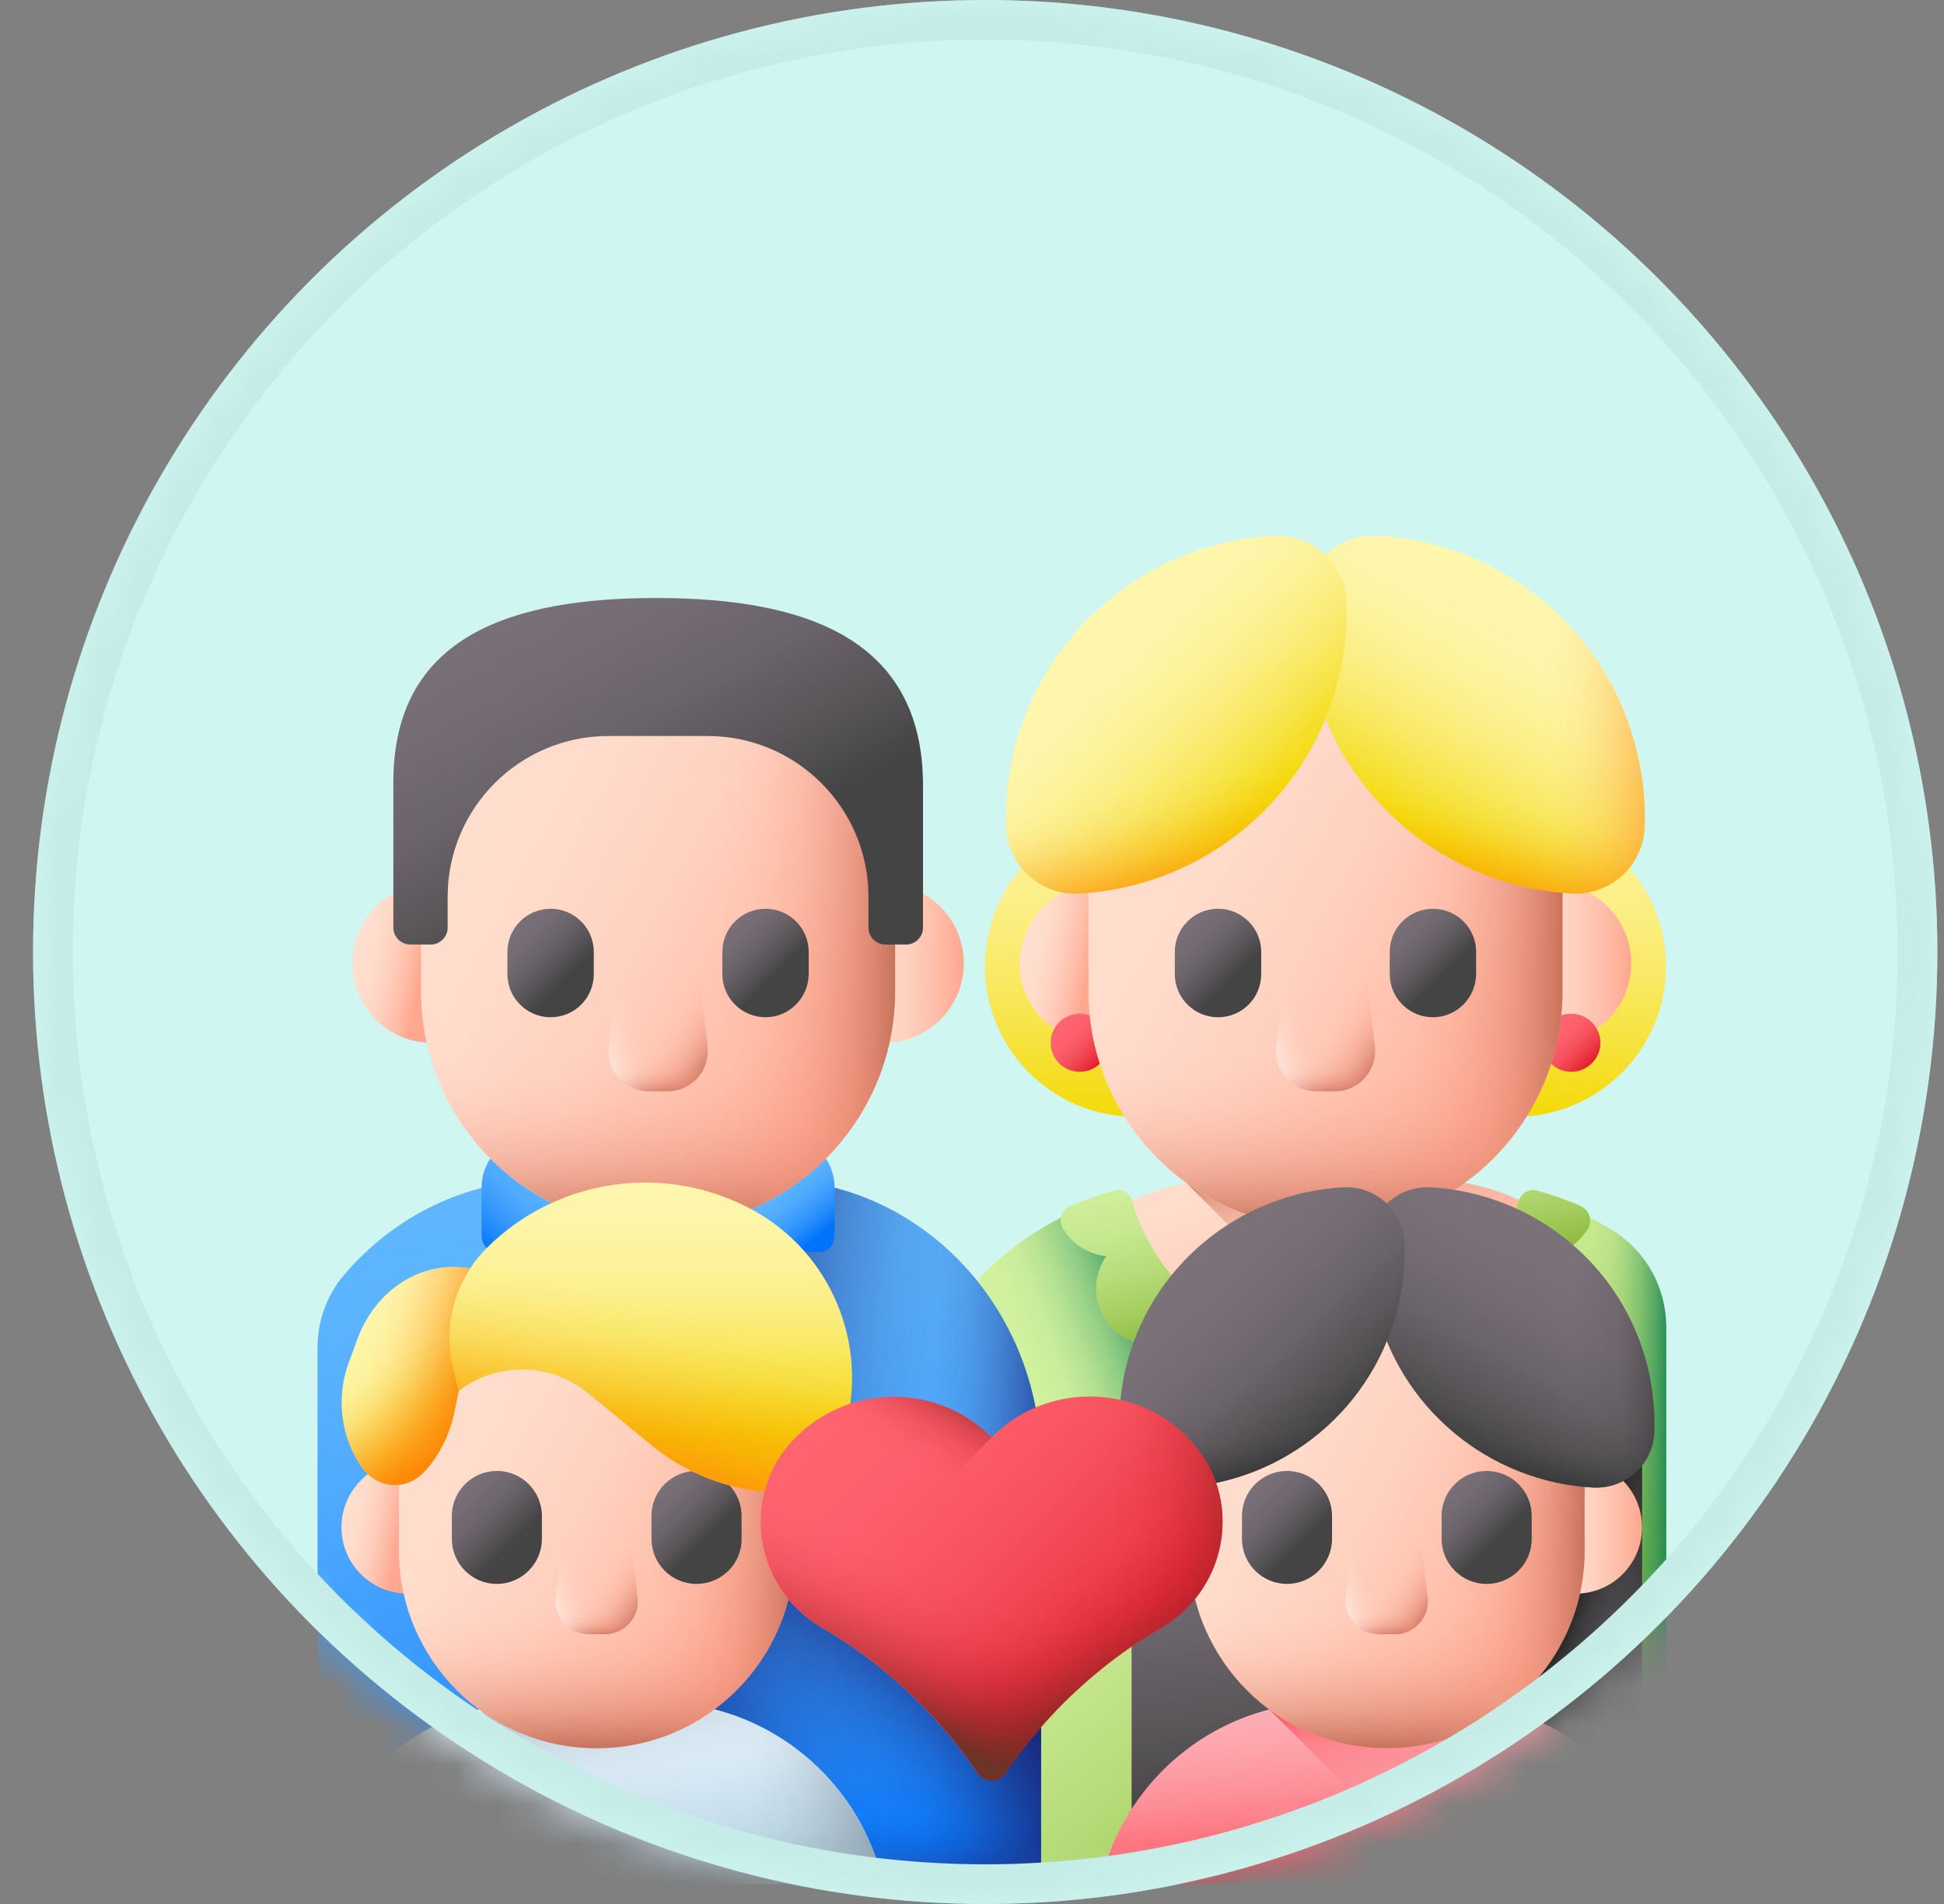 <svg width="49" height="48" viewBox="0 0 49 48" fill="none" xmlns="http://www.w3.org/2000/svg">
<rect x="0" y="0" width="49" height="48" fill="#808080" stroke="none"/>
<circle cx="24.833" cy="24" r="24" fill="#CFF6F1"/>
<mask id="mask0_138_1854" style="mask-type:alpha" maskUnits="userSpaceOnUse" x="0" y="0" width="49" height="48">
<circle cx="24.833" cy="24" r="24" fill="#CFF6F1"/>
</mask>
<g mask="url(#mask0_138_1854)">
<path d="M28.623 28.154C30.72 28.154 32.42 26.454 32.42 24.357C32.42 22.26 30.72 20.56 28.623 20.56C26.526 20.56 24.826 22.26 24.826 24.357C24.826 26.454 26.526 28.154 28.623 28.154Z" fill="url(#paint0_linear_138_1854)"/>
<path d="M38.196 28.154C40.293 28.154 41.993 26.454 41.993 24.357C41.993 22.26 40.293 20.56 38.196 20.56C36.099 20.56 34.399 22.26 34.399 24.357C34.399 26.454 36.099 28.154 38.196 28.154Z" fill="url(#paint1_linear_138_1854)"/>
<path d="M41.124 32.901V37.482H24.925C24.759 37.482 24.627 37.329 24.627 37.136V36.931C24.627 32.961 27.415 29.747 30.854 29.747H35.972C38.116 29.734 40.008 30.989 41.124 32.901Z" fill="url(#paint2_linear_138_1854)"/>
<path d="M41.124 32.901V37.482H37.559L29.904 29.821C30.216 29.767 30.528 29.741 30.854 29.741H35.972C38.116 29.734 40.008 30.989 41.124 32.901Z" fill="url(#paint3_linear_138_1854)"/>
<path d="M41.117 24.284C41.117 25.392 40.221 26.289 39.112 26.289C38.004 26.289 38.004 22.272 39.112 22.272C40.214 22.272 41.117 23.175 41.117 24.284Z" fill="url(#paint4_linear_138_1854)"/>
<path d="M25.702 24.284C25.702 25.392 26.598 26.289 27.707 26.289C28.816 26.289 28.816 22.272 27.707 22.272C26.605 22.272 25.702 23.175 25.702 24.284Z" fill="url(#paint5_linear_138_1854)"/>
<path d="M27.733 26.807C27.448 27.092 26.983 27.092 26.698 26.807C26.412 26.521 26.412 26.056 26.698 25.771C26.983 25.485 27.448 25.485 27.733 25.771C28.019 26.056 28.019 26.521 27.733 26.807Z" fill="url(#paint6_linear_138_1854)"/>
<path d="M40.121 26.807C39.836 27.092 39.371 27.092 39.086 26.807C38.8 26.521 38.8 26.056 39.086 25.771C39.371 25.485 39.836 25.485 40.121 25.771C40.413 26.056 40.413 26.521 40.121 26.807Z" fill="url(#paint7_linear_138_1854)"/>
<path d="M33.41 15.959C36.709 15.959 39.384 18.634 39.384 21.934V24.988C39.384 28.287 36.709 30.962 33.41 30.962C30.11 30.962 27.435 28.287 27.435 24.988V21.934C27.435 18.634 30.11 15.959 33.41 15.959Z" fill="url(#paint8_linear_138_1854)"/>
<path d="M27.435 24.091V24.981C27.435 28.28 30.11 30.956 33.41 30.956C36.709 30.956 39.384 28.28 39.384 24.981V24.091H27.435Z" fill="url(#paint9_linear_138_1854)"/>
<path d="M33.41 15.959C33.224 15.959 33.044 15.966 32.865 15.986V30.936C33.044 30.949 33.224 30.962 33.41 30.962C36.709 30.962 39.384 28.287 39.384 24.988V21.934C39.384 18.628 36.709 15.959 33.41 15.959Z" fill="url(#paint10_linear_138_1854)"/>
<path d="M33.648 27.51H33.17C32.566 27.51 32.102 26.986 32.168 26.388L32.42 24.211H34.405L34.658 26.388C34.717 26.986 34.253 27.51 33.648 27.51Z" fill="url(#paint11_linear_138_1854)"/>
<path d="M33.648 27.51H33.17C32.566 27.51 32.102 26.986 32.168 26.388L32.42 24.211H34.405L34.658 26.388C34.717 26.986 34.253 27.51 33.648 27.51Z" fill="url(#paint12_linear_138_1854)"/>
<path d="M33.648 27.51H33.17C32.566 27.51 32.102 26.986 32.168 26.388L32.42 24.211H34.405L34.658 26.388C34.717 26.986 34.253 27.51 33.648 27.51Z" fill="url(#paint13_linear_138_1854)"/>
<path d="M30.701 25.645C30.103 25.645 29.612 25.16 29.612 24.556V23.998C29.612 23.401 30.097 22.91 30.701 22.91C31.298 22.91 31.79 23.394 31.79 23.998V24.556C31.79 25.16 31.305 25.645 30.701 25.645Z" fill="url(#paint14_linear_138_1854)"/>
<path d="M36.118 25.645C35.521 25.645 35.029 25.16 35.029 24.556V23.998C35.029 23.401 35.514 22.91 36.118 22.91C36.715 22.91 37.207 23.394 37.207 23.998V24.556C37.2 25.16 36.715 25.645 36.118 25.645Z" fill="url(#paint15_linear_138_1854)"/>
<path d="M41.993 33.445V47.002L28.483 47.493H26.24L22.535 37.561C22.535 33.943 25.025 30.909 28.384 30.079V30.086C28.384 32.237 30.123 33.976 32.274 33.976H34.538C36.689 33.976 38.428 32.237 38.428 30.086V30.079C39.232 30.279 39.988 30.604 40.672 31.035C41.502 31.56 41.993 32.469 41.993 33.445Z" fill="url(#paint16_linear_138_1854)"/>
<path d="M31.053 33.784C29.506 33.273 28.384 31.812 28.384 30.093V30.086C26.273 30.61 24.5 32.005 23.478 33.87V36.831H31.053V33.784Z" fill="url(#paint17_linear_138_1854)"/>
<path d="M40.679 31.042C39.995 30.61 39.238 30.285 38.435 30.086V30.093C38.435 32.244 36.696 33.983 34.545 33.983H33.867V47.294L42 46.995V33.445C41.993 32.469 41.502 31.56 40.679 31.042Z" fill="url(#paint18_linear_138_1854)"/>
<path d="M38.926 31.673C39.099 31.912 39.198 32.211 39.185 32.529C39.172 33.259 38.588 33.864 37.857 33.91C37.605 33.923 37.366 33.877 37.154 33.777V33.784C37.154 34.448 36.696 35.039 36.045 35.178C35.521 35.291 35.036 35.112 34.711 34.773C34.498 35.284 33.994 35.649 33.403 35.649C32.812 35.649 32.307 35.291 32.095 34.773C31.836 35.039 31.478 35.205 31.073 35.205C30.289 35.205 29.652 34.567 29.652 33.784V33.771C29.439 33.87 29.207 33.923 28.955 33.903C28.231 33.857 27.64 33.253 27.627 32.523C27.62 32.204 27.72 31.905 27.886 31.666C27.415 31.62 27.016 31.354 26.791 30.969C26.671 30.763 26.758 30.498 26.977 30.405C27.328 30.252 27.7 30.119 28.085 30.013C28.278 29.96 28.484 30.079 28.537 30.272C28.616 30.551 28.716 30.823 28.842 31.082C28.882 31.162 28.922 31.241 28.962 31.314C29.254 31.859 29.652 32.343 30.117 32.742C30.203 32.815 30.296 32.888 30.389 32.954C30.887 33.326 31.451 33.605 32.062 33.777C32.201 33.817 32.347 33.85 32.493 33.877C32.792 33.93 33.097 33.956 33.41 33.956C33.721 33.956 34.027 33.93 34.326 33.877C34.472 33.85 34.618 33.817 34.757 33.777C35.368 33.611 35.939 33.326 36.43 32.954C36.523 32.888 36.616 32.815 36.702 32.742C37.167 32.343 37.559 31.859 37.857 31.314C37.897 31.241 37.937 31.162 37.977 31.082C38.103 30.823 38.203 30.551 38.282 30.272C38.335 30.079 38.541 29.96 38.734 30.013C39.119 30.119 39.484 30.245 39.842 30.405C40.055 30.498 40.148 30.763 40.028 30.969C39.796 31.361 39.398 31.626 38.926 31.673Z" fill="url(#paint19_linear_138_1854)"/>
<path d="M34.717 13.503C33.741 13.45 32.912 14.213 32.878 15.189C32.858 15.773 32.912 16.37 33.051 16.968C33.761 20.155 36.51 22.359 39.623 22.525C40.599 22.578 41.429 21.814 41.462 20.838C41.482 20.254 41.429 19.657 41.29 19.059C40.573 15.873 37.824 13.669 34.717 13.503Z" fill="url(#paint20_linear_138_1854)"/>
<path d="M34.717 13.503C33.741 13.45 32.912 14.213 32.878 15.189C32.858 15.773 32.912 16.37 33.051 16.968C33.761 20.155 36.51 22.359 39.623 22.525C40.599 22.578 41.429 21.814 41.462 20.838C41.482 20.254 41.429 19.657 41.29 19.059C40.573 15.873 37.824 13.669 34.717 13.503Z" fill="url(#paint21_linear_138_1854)"/>
<path d="M36.025 13.695V21.33C37.074 22.033 38.316 22.458 39.617 22.524C40.593 22.578 41.422 21.814 41.456 20.838C41.475 20.254 41.422 19.657 41.283 19.059C40.679 16.331 38.574 14.319 36.025 13.695Z" fill="url(#paint22_linear_138_1854)"/>
<path d="M32.102 13.503C33.078 13.45 33.907 14.213 33.941 15.189C33.961 15.773 33.907 16.37 33.768 16.968C33.058 20.155 30.309 22.359 27.196 22.525C26.22 22.578 25.39 21.814 25.357 20.838C25.337 20.254 25.39 19.657 25.529 19.059C26.246 15.873 28.995 13.669 32.102 13.503Z" fill="url(#paint23_linear_138_1854)"/>
<path d="M26.359 16.968C25.981 17.599 25.695 18.302 25.529 19.059C25.397 19.657 25.343 20.254 25.357 20.838C25.39 21.814 26.22 22.578 27.196 22.525C30.303 22.365 33.051 20.155 33.768 16.968V16.961H26.359V16.968Z" fill="url(#paint24_linear_138_1854)"/>
<path d="M26.24 36.924V47.493H21.513L8.003 47.002V33.976C8.003 33.299 8.242 32.642 8.68 32.131C9.935 30.664 11.754 29.741 13.779 29.741H19.402C23.179 29.734 26.24 32.954 26.24 36.924Z" fill="url(#paint25_linear_138_1854)"/>
<path d="M19.402 29.734H16.66V47.313L21.513 47.493H26.24V36.924C26.24 32.954 23.179 29.734 19.402 29.734Z" fill="url(#paint26_linear_138_1854)"/>
<path d="M19.402 29.734H16.66V47.313L21.513 47.493H26.24V36.924C26.24 32.954 23.179 29.734 19.402 29.734Z" fill="url(#paint27_linear_138_1854)"/>
<path d="M26.24 39.407V47.493H21.513L16.66 47.313V39.407H26.24Z" fill="url(#paint28_linear_138_1854)"/>
<path d="M26.24 39.407V47.493H21.513L16.66 47.313V39.407H26.24Z" fill="url(#paint29_linear_138_1854)"/>
<path d="M20.65 30.956L20.019 29.767C19.813 29.747 19.608 29.741 19.402 29.741H13.779C13.573 29.741 13.367 29.754 13.161 29.767L12.524 30.956L16.587 34.269L20.65 30.956Z" fill="url(#paint30_linear_138_1854)"/>
<path d="M13.334 29.044L16.587 34.269L13.367 32.383C13.248 32.31 13.168 32.157 13.168 31.991C13.168 31.752 13.015 31.56 12.823 31.56H12.484C12.292 31.56 12.139 31.367 12.139 31.128V29.947C12.139 29.396 12.458 28.924 12.896 28.838H12.909C13.069 28.805 13.234 28.884 13.334 29.044Z" fill="url(#paint31_linear_138_1854)"/>
<path d="M19.84 29.044L16.587 34.269L19.807 32.383C19.926 32.31 20.006 32.157 20.006 31.991C20.006 31.752 20.159 31.56 20.351 31.56H20.69C20.882 31.56 21.035 31.367 21.035 31.128V29.947C21.035 29.396 20.716 28.924 20.278 28.838H20.265C20.105 28.805 19.94 28.884 19.84 29.044Z" fill="url(#paint32_linear_138_1854)"/>
<path d="M24.294 24.284C24.294 25.392 23.398 26.289 22.29 26.289C21.181 26.289 21.181 22.272 22.29 22.272C23.392 22.272 24.294 23.175 24.294 24.284Z" fill="url(#paint33_linear_138_1854)"/>
<path d="M8.879 24.284C8.879 25.392 9.776 26.289 10.884 26.289C11.993 26.289 11.993 22.272 10.884 22.272C9.782 22.272 8.879 23.175 8.879 24.284Z" fill="url(#paint34_linear_138_1854)"/>
<path d="M16.587 15.959C19.887 15.959 22.562 18.634 22.562 21.934V24.988C22.562 28.287 19.887 30.962 16.587 30.962C13.288 30.962 10.612 28.287 10.612 24.988V21.934C10.612 18.634 13.288 15.959 16.587 15.959Z" fill="url(#paint35_linear_138_1854)"/>
<path d="M10.612 24.091V24.981C10.612 28.28 13.288 30.956 16.587 30.956C19.887 30.956 22.562 28.28 22.562 24.981V24.091H10.612Z" fill="url(#paint36_linear_138_1854)"/>
<path d="M16.587 15.959C16.401 15.959 16.222 15.966 16.043 15.986V30.936C16.222 30.949 16.401 30.962 16.587 30.962C19.886 30.962 22.562 28.287 22.562 24.988V21.934C22.562 18.628 19.886 15.959 16.587 15.959Z" fill="url(#paint37_linear_138_1854)"/>
<path d="M16.826 27.51H16.348C15.744 27.51 15.279 26.986 15.346 26.388L15.598 24.211H17.583L17.835 26.388C17.901 26.986 17.43 27.51 16.826 27.51Z" fill="url(#paint38_linear_138_1854)"/>
<path d="M16.826 27.51H16.348C15.744 27.51 15.279 26.986 15.346 26.388L15.598 24.211H17.583L17.835 26.388C17.901 26.986 17.43 27.51 16.826 27.51Z" fill="url(#paint39_linear_138_1854)"/>
<path d="M16.826 27.51H16.348C15.744 27.51 15.279 26.986 15.346 26.388L15.598 24.211H17.583L17.835 26.388C17.901 26.986 17.43 27.51 16.826 27.51Z" fill="url(#paint40_linear_138_1854)"/>
<path d="M13.878 25.645C13.281 25.645 12.79 25.16 12.79 24.556V23.998C12.79 23.401 13.274 22.91 13.878 22.91C14.476 22.91 14.967 23.394 14.967 23.998V24.556C14.967 25.16 14.482 25.645 13.878 25.645Z" fill="url(#paint41_linear_138_1854)"/>
<path d="M19.296 25.645C18.698 25.645 18.207 25.16 18.207 24.556V23.998C18.207 23.401 18.691 22.91 19.296 22.91C19.893 22.91 20.384 23.394 20.384 23.998V24.556C20.378 25.16 19.893 25.645 19.296 25.645Z" fill="url(#paint42_linear_138_1854)"/>
<path d="M21.513 47.493H8.567C8.176 47.493 7.904 47.108 8.036 46.743C8.866 44.505 11.017 42.906 13.546 42.906H16.541C19.063 42.906 21.221 44.499 22.044 46.736C22.177 47.108 21.905 47.493 21.513 47.493Z" fill="url(#paint43_linear_138_1854)"/>
<path d="M21.513 47.493H8.567C8.176 47.493 7.904 47.108 8.043 46.736C8.348 45.906 8.84 45.169 9.457 44.565H20.623C21.247 45.169 21.732 45.906 22.044 46.736C22.177 47.108 21.905 47.493 21.513 47.493Z" fill="url(#paint44_linear_138_1854)"/>
<path d="M16.534 42.906H13.546C13.069 42.906 12.604 42.965 12.166 43.071L12.106 43.118L16.481 47.493H21.52C21.911 47.493 22.183 47.108 22.051 46.743C21.214 44.505 19.063 42.906 16.534 42.906Z" fill="url(#paint45_linear_138_1854)"/>
<path d="M16.66 42.912V47.493H21.513C21.905 47.493 22.177 47.108 22.044 46.743C21.227 44.538 19.13 42.959 16.66 42.912Z" fill="url(#paint46_linear_138_1854)"/>
<path d="M21.473 38.504C21.473 39.427 20.723 40.177 19.8 40.177C18.877 40.177 18.877 36.824 19.8 36.824C20.723 36.824 21.473 37.581 21.473 38.504Z" fill="url(#paint47_linear_138_1854)"/>
<path d="M8.607 38.504C8.607 39.427 9.357 40.177 10.28 40.177C11.203 40.177 11.203 36.824 10.28 36.824C9.357 36.824 8.607 37.581 8.607 38.504Z" fill="url(#paint48_linear_138_1854)"/>
<path d="M15.04 31.553C17.795 31.553 20.026 33.791 20.026 36.539V39.088C20.026 41.843 17.789 44.074 15.04 44.074C12.285 44.074 10.055 41.837 10.055 39.088V36.539C10.055 33.791 12.285 31.553 15.04 31.553Z" fill="url(#paint49_linear_138_1854)"/>
<path d="M10.055 38.345V39.088C10.055 41.843 12.285 44.074 15.04 44.074C17.795 44.074 20.026 41.843 20.026 39.088V38.345H10.055Z" fill="url(#paint50_linear_138_1854)"/>
<path d="M15.04 31.553C14.887 31.553 14.735 31.56 14.589 31.573V44.054C14.735 44.067 14.887 44.074 15.04 44.074C17.795 44.074 20.026 41.843 20.026 39.088V36.539C20.026 33.784 17.795 31.553 15.04 31.553Z" fill="url(#paint51_linear_138_1854)"/>
<path d="M15.239 41.199H14.841C14.336 41.199 13.945 40.761 14.005 40.263L14.21 38.444H15.863L16.069 40.263C16.136 40.761 15.744 41.199 15.239 41.199Z" fill="url(#paint52_linear_138_1854)"/>
<path d="M15.239 41.199H14.841C14.336 41.199 13.945 40.761 14.005 40.263L14.21 38.444H15.863L16.069 40.263C16.136 40.761 15.744 41.199 15.239 41.199Z" fill="url(#paint53_linear_138_1854)"/>
<path d="M15.239 41.199H14.841C14.336 41.199 13.945 40.761 14.005 40.263L14.21 38.444H15.863L16.069 40.263C16.136 40.761 15.744 41.199 15.239 41.199Z" fill="url(#paint54_linear_138_1854)"/>
<path d="M12.524 39.931C11.893 39.931 11.389 39.42 11.389 38.796V38.218C11.389 37.588 11.9 37.083 12.524 37.083C13.155 37.083 13.659 37.594 13.659 38.218V38.796C13.659 39.42 13.148 39.931 12.524 39.931Z" fill="url(#paint55_linear_138_1854)"/>
<path d="M17.556 39.931C16.926 39.931 16.421 39.42 16.421 38.796V38.218C16.421 37.588 16.932 37.083 17.556 37.083C18.187 37.083 18.692 37.594 18.692 38.218V38.796C18.698 39.42 18.187 39.931 17.556 39.931Z" fill="url(#paint56_linear_138_1854)"/>
<path d="M11.562 35.065L11.455 35.59C11.336 36.161 11.077 36.685 10.705 37.09C10.227 37.621 9.437 37.528 9.059 36.904L9.019 36.838C8.581 36.114 8.488 35.191 8.78 34.381L8.999 33.784C9.53 32.31 10.997 31.573 12.318 32.118C12.318 32.124 11.562 35.065 11.562 35.065Z" fill="url(#paint57_linear_138_1854)"/>
<path d="M11.562 35.065L11.455 35.59C11.336 36.161 11.077 36.685 10.705 37.09C10.227 37.621 9.437 37.528 9.059 36.904L9.019 36.838C8.581 36.114 8.488 35.191 8.78 34.381L8.999 33.784C9.53 32.31 10.997 31.573 12.318 32.118C12.318 32.124 11.562 35.065 11.562 35.065Z" fill="url(#paint58_linear_138_1854)"/>
<path d="M11.562 35.065L11.455 35.59C11.336 36.161 11.077 36.685 10.705 37.09C10.227 37.621 9.437 37.528 9.059 36.904L9.019 36.838C8.581 36.114 8.488 35.191 8.78 34.381L8.999 33.784C9.53 32.31 10.997 31.573 12.318 32.118C12.318 32.124 11.562 35.065 11.562 35.065Z" fill="url(#paint59_linear_138_1854)"/>
<path d="M19.01 30.524C16.819 29.309 14.091 29.674 12.298 31.434C11.887 31.832 11.601 32.33 11.449 32.868C11.296 33.405 11.283 33.976 11.429 34.534L11.562 35.065C12.531 34.322 13.885 34.348 14.828 35.125L16.421 36.433C17.291 37.15 18.36 37.561 19.482 37.628C20.265 37.674 20.975 37.163 21.194 36.4L21.3 36.034C21.898 33.883 20.949 31.606 19.01 30.524Z" fill="url(#paint60_linear_138_1854)"/>
<path d="M12.298 31.434C11.887 31.832 11.601 32.33 11.449 32.868C11.296 33.405 11.283 33.976 11.429 34.534L11.562 35.065C12.531 34.322 13.885 34.348 14.828 35.125L16.421 36.433C17.291 37.15 18.36 37.561 19.482 37.628C20.265 37.674 20.975 37.163 21.194 36.4L21.3 36.034C21.772 34.348 21.294 32.582 20.125 31.374H12.365C12.338 31.394 12.318 31.414 12.298 31.434Z" fill="url(#paint61_linear_138_1854)"/>
<path d="M28.523 35.795H41.389V46.743H28.523V35.795Z" fill="url(#paint62_linear_138_1854)"/>
<path d="M34.956 35.795H41.389V46.743H34.956V35.795Z" fill="url(#paint63_linear_138_1854)"/>
<path d="M34.956 35.795H41.389V46.743H34.956V35.795Z" fill="url(#paint64_linear_138_1854)"/>
<path d="M41.429 47.493H28.484C28.092 47.493 27.82 47.108 27.953 46.743C28.782 44.505 30.933 42.912 33.456 42.912H36.45C38.973 42.912 41.13 44.505 41.953 46.743C42.093 47.108 41.821 47.493 41.429 47.493Z" fill="url(#paint65_linear_138_1854)"/>
<path d="M41.429 47.493H28.484C28.092 47.493 27.82 47.108 27.959 46.736C28.265 45.906 28.756 45.169 29.38 44.565H40.546C41.17 45.169 41.655 45.906 41.96 46.736C42.093 47.108 41.821 47.493 41.429 47.493Z" fill="url(#paint66_linear_138_1854)"/>
<path d="M36.45 42.906H33.456C32.978 42.906 32.513 42.965 32.075 43.071L32.015 43.118L36.39 47.493H41.429C41.821 47.493 42.093 47.108 41.96 46.743C41.13 44.505 38.979 42.906 36.45 42.906Z" fill="url(#paint67_linear_138_1854)"/>
<path d="M36.576 42.912V47.493H41.429C41.821 47.493 42.093 47.108 41.96 46.743C41.144 44.538 39.046 42.959 36.576 42.912Z" fill="url(#paint68_linear_138_1854)"/>
<path d="M41.389 38.504C41.389 39.427 40.639 40.177 39.716 40.177C38.794 40.177 38.794 36.824 39.716 36.824C40.639 36.824 41.389 37.581 41.389 38.504Z" fill="url(#paint69_linear_138_1854)"/>
<path d="M28.523 38.504C28.523 39.427 29.274 40.177 30.196 40.177C31.119 40.177 31.119 36.824 30.196 36.824C29.274 36.824 28.523 37.581 28.523 38.504Z" fill="url(#paint70_linear_138_1854)"/>
<path d="M34.956 31.553C37.711 31.553 39.942 33.791 39.942 36.539V39.088C39.942 41.843 37.705 44.074 34.956 44.074C32.201 44.074 29.971 41.837 29.971 39.088V36.539C29.971 33.791 32.201 31.553 34.956 31.553Z" fill="url(#paint71_linear_138_1854)"/>
<path d="M29.971 38.345V39.088C29.971 41.843 32.201 44.074 34.956 44.074C37.711 44.074 39.942 41.843 39.942 39.088V38.345H29.971Z" fill="url(#paint72_linear_138_1854)"/>
<path d="M34.956 31.553C34.804 31.553 34.651 31.56 34.505 31.573V44.054C34.651 44.067 34.804 44.074 34.956 44.074C37.711 44.074 39.942 41.843 39.942 39.088V36.539C39.942 33.784 37.711 31.553 34.956 31.553Z" fill="url(#paint73_linear_138_1854)"/>
<path d="M35.156 41.199H34.757C34.253 41.199 33.861 40.761 33.921 40.263L34.127 38.444H35.779L35.985 40.263C36.052 40.761 35.66 41.199 35.156 41.199Z" fill="url(#paint74_linear_138_1854)"/>
<path d="M35.156 41.199H34.757C34.253 41.199 33.861 40.761 33.921 40.263L34.127 38.444H35.779L35.985 40.263C36.052 40.761 35.66 41.199 35.156 41.199Z" fill="url(#paint75_linear_138_1854)"/>
<path d="M35.156 41.199H34.757C34.253 41.199 33.861 40.761 33.921 40.263L34.127 38.444H35.779L35.985 40.263C36.052 40.761 35.66 41.199 35.156 41.199Z" fill="url(#paint76_linear_138_1854)"/>
<path d="M32.44 39.931C31.81 39.931 31.305 39.42 31.305 38.796V38.218C31.305 37.588 31.816 37.083 32.44 37.083C33.071 37.083 33.575 37.594 33.575 38.218V38.796C33.575 39.42 33.064 39.931 32.44 39.931Z" fill="url(#paint77_linear_138_1854)"/>
<path d="M37.472 39.931C36.842 39.931 36.337 39.42 36.337 38.796V38.218C36.337 37.588 36.848 37.083 37.472 37.083C38.103 37.083 38.608 37.594 38.608 38.218V38.796C38.608 39.42 38.103 39.931 37.472 39.931Z" fill="url(#paint78_linear_138_1854)"/>
<path d="M36.052 29.933C35.228 29.894 34.531 30.531 34.511 31.348C34.498 31.839 34.545 32.337 34.651 32.841C35.248 35.517 37.552 37.362 40.161 37.502C40.984 37.541 41.681 36.904 41.701 36.087C41.715 35.596 41.668 35.098 41.562 34.594C40.964 31.918 38.661 30.073 36.052 29.933Z" fill="url(#paint79_linear_138_1854)"/>
<path d="M36.052 29.933C35.228 29.894 34.531 30.531 34.511 31.348C34.498 31.839 34.545 32.337 34.651 32.841C35.248 35.517 37.552 37.362 40.161 37.502C40.984 37.541 41.681 36.904 41.701 36.087C41.715 35.596 41.668 35.098 41.562 34.594C40.964 31.918 38.661 30.073 36.052 29.933Z" fill="url(#paint80_linear_138_1854)"/>
<path d="M37.154 30.099V36.499C38.037 37.09 39.072 37.448 40.161 37.502C40.984 37.541 41.681 36.904 41.701 36.087C41.715 35.596 41.668 35.098 41.562 34.594C41.051 32.303 39.285 30.617 37.154 30.099Z" fill="url(#paint81_linear_138_1854)"/>
<path d="M33.861 29.933C34.684 29.894 35.381 30.531 35.401 31.348C35.414 31.839 35.368 32.337 35.262 32.841C34.664 35.517 32.361 37.362 29.752 37.502C28.928 37.541 28.231 36.904 28.211 36.087C28.198 35.596 28.245 35.098 28.351 34.594C28.948 31.918 31.252 30.073 33.861 29.933Z" fill="url(#paint82_linear_138_1854)"/>
<path d="M29.048 32.841C28.729 33.372 28.49 33.963 28.351 34.594C28.238 35.098 28.191 35.596 28.211 36.087C28.238 36.911 28.935 37.548 29.752 37.502C32.361 37.369 34.664 35.517 35.262 32.841V32.834H29.048V32.841Z" fill="url(#paint83_linear_138_1854)"/>
<path d="M16.613 15.076C12.916 15.063 9.915 16.019 9.915 19.716V23.388C9.915 23.62 10.108 23.812 10.34 23.812H10.858C11.09 23.812 11.283 23.62 11.283 23.388V22.611C11.283 20.374 13.095 18.555 15.339 18.555H17.835C20.072 18.555 21.891 20.367 21.891 22.611V23.388C21.891 23.62 22.084 23.812 22.316 23.812H22.841C23.073 23.812 23.265 23.62 23.265 23.388V19.79C23.259 16.098 20.298 15.089 16.613 15.076Z" fill="url(#paint84_linear_138_1854)"/>
<path d="M25.337 44.711C26.366 43.197 27.72 41.943 29.287 41.027C30.986 40.031 31.345 37.707 29.984 36.287C29.964 36.267 29.944 36.247 29.931 36.227C28.57 34.866 26.359 34.866 24.998 36.227L24.992 36.233C23.631 34.873 21.42 34.873 20.059 36.233L20.006 36.287C18.645 37.707 19.003 40.031 20.703 41.027C22.27 41.943 23.624 43.197 24.646 44.711C24.819 44.95 25.171 44.95 25.337 44.711Z" fill="url(#paint85_linear_138_1854)"/>
<path d="M20.71 41.027C22.276 41.943 23.631 43.197 24.653 44.711C24.819 44.95 25.164 44.95 25.33 44.711C26.359 43.197 27.713 41.943 29.28 41.027C30.654 40.223 31.152 38.557 30.575 37.196H19.415C18.838 38.557 19.335 40.23 20.71 41.027Z" fill="url(#paint86_linear_138_1854)"/>
<path d="M29.287 41.027C27.72 41.943 26.366 43.197 25.343 44.711C25.177 44.95 24.832 44.95 24.666 44.711C23.637 43.197 22.283 41.943 20.716 41.027C19.342 40.223 18.844 38.557 19.422 37.196H30.588C31.159 38.557 30.661 40.23 29.287 41.027Z" fill="url(#paint87_linear_138_1854)"/>
<path d="M24.992 36.233C23.631 34.873 21.427 34.873 20.066 36.233L20.013 36.287C18.738 37.621 18.97 39.745 20.404 40.828L24.992 36.24V36.233Z" fill="url(#paint88_linear_138_1854)"/>
<path d="M24.998 36.227V44.89C25.124 44.89 25.257 44.831 25.337 44.711C26.366 43.197 27.72 41.943 29.287 41.027C30.986 40.031 31.345 37.707 29.984 36.287C29.964 36.267 29.944 36.247 29.931 36.227C29.3 35.596 28.484 35.258 27.66 35.211H27.269C26.445 35.258 25.629 35.596 24.998 36.227Z" fill="url(#paint89_linear_138_1854)"/>
<circle cx="24.833" cy="24" r="23.5" stroke="#C5ECE7"/>
</g>
<defs>
<linearGradient id="paint0_linear_138_1854" x1="28.622" y1="18.031" x2="28.622" y2="28.312" gradientUnits="userSpaceOnUse">
<stop stop-color="#FEF6AD"/>
<stop offset="0.148" stop-color="#FDF5A8"/>
<stop offset="0.301" stop-color="#FDF39C"/>
<stop offset="0.457" stop-color="#FBEF87"/>
<stop offset="0.615" stop-color="#FAEA6A"/>
<stop offset="0.774" stop-color="#F7E445"/>
<stop offset="0.932" stop-color="#F5DC17"/>
<stop offset="1" stop-color="#F4D902"/>
</linearGradient>
<linearGradient id="paint1_linear_138_1854" x1="38.197" y1="18.031" x2="38.197" y2="28.312" gradientUnits="userSpaceOnUse">
<stop stop-color="#FEF6AD"/>
<stop offset="0.148" stop-color="#FDF5A8"/>
<stop offset="0.301" stop-color="#FDF39C"/>
<stop offset="0.457" stop-color="#FBEF87"/>
<stop offset="0.615" stop-color="#FAEA6A"/>
<stop offset="0.774" stop-color="#F7E445"/>
<stop offset="0.932" stop-color="#F5DC17"/>
<stop offset="1" stop-color="#F4D902"/>
</linearGradient>
<linearGradient id="paint2_linear_138_1854" x1="30.305" y1="28.852" x2="32.734" y2="34.712" gradientUnits="userSpaceOnUse">
<stop stop-color="#FFDFCF"/>
<stop offset="0.245" stop-color="#FFDBCA"/>
<stop offset="0.499" stop-color="#FFD0BE"/>
<stop offset="0.757" stop-color="#FFBEA9"/>
<stop offset="1" stop-color="#FFA78F"/>
</linearGradient>
<linearGradient id="paint3_linear_138_1854" x1="35.729" y1="32.488" x2="34.989" y2="28.595" gradientUnits="userSpaceOnUse">
<stop stop-color="#F89580" stop-opacity="0"/>
<stop offset="0.138" stop-color="#F6947F" stop-opacity="0.021"/>
<stop offset="0.28" stop-color="#F3917C" stop-opacity="0.084"/>
<stop offset="0.425" stop-color="#EE8E78" stop-opacity="0.19"/>
<stop offset="0.572" stop-color="#E68873" stop-opacity="0.337"/>
<stop offset="0.72" stop-color="#DD826B" stop-opacity="0.528"/>
<stop offset="0.866" stop-color="#D17963" stop-opacity="0.757"/>
<stop offset="1" stop-color="#C5715A"/>
</linearGradient>
<linearGradient id="paint4_linear_138_1854" x1="38.275" y1="24.282" x2="41.114" y2="24.282" gradientUnits="userSpaceOnUse">
<stop stop-color="#FFDFCF"/>
<stop offset="0.245" stop-color="#FFDBCA"/>
<stop offset="0.499" stop-color="#FFD0BE"/>
<stop offset="0.757" stop-color="#FFBEA9"/>
<stop offset="1" stop-color="#FFA78F"/>
</linearGradient>
<linearGradient id="paint5_linear_138_1854" x1="25.896" y1="23.954" x2="27.49" y2="24.255" gradientUnits="userSpaceOnUse">
<stop stop-color="#FFDFCF"/>
<stop offset="0.245" stop-color="#FFDBCA"/>
<stop offset="0.499" stop-color="#FFD0BE"/>
<stop offset="0.757" stop-color="#FFBEA9"/>
<stop offset="1" stop-color="#FFA78F"/>
</linearGradient>
<linearGradient id="paint6_linear_138_1854" x1="26.85" y1="25.927" x2="27.717" y2="26.794" gradientUnits="userSpaceOnUse">
<stop stop-color="#FE646F"/>
<stop offset="0.236" stop-color="#FC5F6B"/>
<stop offset="0.48" stop-color="#F7535F"/>
<stop offset="0.729" stop-color="#EF3E4B"/>
<stop offset="0.979" stop-color="#E5212F"/>
<stop offset="1" stop-color="#E41F2D"/>
</linearGradient>
<linearGradient id="paint7_linear_138_1854" x1="39.244" y1="25.927" x2="40.111" y2="26.794" gradientUnits="userSpaceOnUse">
<stop stop-color="#FE646F"/>
<stop offset="0.236" stop-color="#FC5F6B"/>
<stop offset="0.48" stop-color="#F7535F"/>
<stop offset="0.729" stop-color="#EF3E4B"/>
<stop offset="0.979" stop-color="#E5212F"/>
<stop offset="1" stop-color="#E41F2D"/>
</linearGradient>
<linearGradient id="paint8_linear_138_1854" x1="27.8" y1="20.494" x2="39.095" y2="26.46" gradientUnits="userSpaceOnUse">
<stop stop-color="#FFDFCF"/>
<stop offset="0.245" stop-color="#FFDBCA"/>
<stop offset="0.499" stop-color="#FFD0BE"/>
<stop offset="0.757" stop-color="#FFBEA9"/>
<stop offset="1" stop-color="#FFA78F"/>
</linearGradient>
<linearGradient id="paint9_linear_138_1854" x1="33.409" y1="26.6" x2="33.409" y2="30.992" gradientUnits="userSpaceOnUse">
<stop stop-color="#F89580" stop-opacity="0"/>
<stop offset="0.138" stop-color="#F6947F" stop-opacity="0.021"/>
<stop offset="0.28" stop-color="#F3917C" stop-opacity="0.084"/>
<stop offset="0.425" stop-color="#EE8E78" stop-opacity="0.19"/>
<stop offset="0.572" stop-color="#E68873" stop-opacity="0.337"/>
<stop offset="0.72" stop-color="#DD826B" stop-opacity="0.528"/>
<stop offset="0.866" stop-color="#D17963" stop-opacity="0.757"/>
<stop offset="1" stop-color="#C5715A"/>
</linearGradient>
<linearGradient id="paint10_linear_138_1854" x1="35.043" y1="23.457" x2="39.444" y2="23.457" gradientUnits="userSpaceOnUse">
<stop stop-color="#F89580" stop-opacity="0"/>
<stop offset="0.138" stop-color="#F6947F" stop-opacity="0.021"/>
<stop offset="0.28" stop-color="#F3917C" stop-opacity="0.084"/>
<stop offset="0.425" stop-color="#EE8E78" stop-opacity="0.19"/>
<stop offset="0.572" stop-color="#E68873" stop-opacity="0.337"/>
<stop offset="0.72" stop-color="#DD826B" stop-opacity="0.528"/>
<stop offset="0.866" stop-color="#D17963" stop-opacity="0.757"/>
<stop offset="1" stop-color="#C5715A"/>
</linearGradient>
<linearGradient id="paint11_linear_138_1854" x1="33.492" y1="25.765" x2="34.88" y2="26.741" gradientUnits="userSpaceOnUse">
<stop stop-color="#F89580" stop-opacity="0"/>
<stop offset="0.138" stop-color="#F6947F" stop-opacity="0.021"/>
<stop offset="0.28" stop-color="#F3917C" stop-opacity="0.084"/>
<stop offset="0.425" stop-color="#EE8E78" stop-opacity="0.19"/>
<stop offset="0.572" stop-color="#E68873" stop-opacity="0.337"/>
<stop offset="0.72" stop-color="#DD826B" stop-opacity="0.528"/>
<stop offset="0.866" stop-color="#D17963" stop-opacity="0.757"/>
<stop offset="1" stop-color="#C5715A"/>
</linearGradient>
<linearGradient id="paint12_linear_138_1854" x1="33.409" y1="26.771" x2="33.409" y2="27.599" gradientUnits="userSpaceOnUse">
<stop stop-color="#F89580" stop-opacity="0"/>
<stop offset="0.138" stop-color="#F6947F" stop-opacity="0.021"/>
<stop offset="0.28" stop-color="#F3917C" stop-opacity="0.084"/>
<stop offset="0.425" stop-color="#EE8E78" stop-opacity="0.19"/>
<stop offset="0.572" stop-color="#E68873" stop-opacity="0.337"/>
<stop offset="0.72" stop-color="#DD826B" stop-opacity="0.528"/>
<stop offset="0.866" stop-color="#D17963" stop-opacity="0.757"/>
<stop offset="1" stop-color="#C5715A"/>
</linearGradient>
<linearGradient id="paint13_linear_138_1854" x1="32.929" y1="25.958" x2="31.516" y2="26.608" gradientUnits="userSpaceOnUse">
<stop stop-color="white" stop-opacity="0"/>
<stop offset="0.12" stop-color="white" stop-opacity="0.016"/>
<stop offset="0.245" stop-color="white" stop-opacity="0.065"/>
<stop offset="0.372" stop-color="white" stop-opacity="0.147"/>
<stop offset="0.501" stop-color="white" stop-opacity="0.261"/>
<stop offset="0.63" stop-color="white" stop-opacity="0.408"/>
<stop offset="0.761" stop-color="white" stop-opacity="0.588"/>
<stop offset="0.89" stop-color="white" stop-opacity="0.797"/>
<stop offset="1" stop-color="white"/>
</linearGradient>
<linearGradient id="paint14_linear_138_1854" x1="29.703" y1="23.282" x2="31.088" y2="24.667" gradientUnits="userSpaceOnUse">
<stop stop-color="#7B7179"/>
<stop offset="0.265" stop-color="#766D74"/>
<stop offset="0.54" stop-color="#6A6369"/>
<stop offset="0.818" stop-color="#555255"/>
<stop offset="1" stop-color="#444444"/>
</linearGradient>
<linearGradient id="paint15_linear_138_1854" x1="35.096" y1="23.263" x2="36.387" y2="24.554" gradientUnits="userSpaceOnUse">
<stop stop-color="#7B7179"/>
<stop offset="0.265" stop-color="#766D74"/>
<stop offset="0.54" stop-color="#6A6369"/>
<stop offset="0.818" stop-color="#555255"/>
<stop offset="1" stop-color="#444444"/>
</linearGradient>
<linearGradient id="paint16_linear_138_1854" x1="28.62" y1="33.38" x2="39.236" y2="46.067" gradientUnits="userSpaceOnUse">
<stop stop-color="#D1F19E"/>
<stop offset="0.172" stop-color="#CEEE99"/>
<stop offset="0.351" stop-color="#C5E78D"/>
<stop offset="0.533" stop-color="#B6DB78"/>
<stop offset="0.716" stop-color="#A2CB5B"/>
<stop offset="0.9" stop-color="#88B636"/>
<stop offset="1" stop-color="#78A91F"/>
</linearGradient>
<linearGradient id="paint17_linear_138_1854" x1="26.07" y1="34.768" x2="29.603" y2="33.475" gradientUnits="userSpaceOnUse">
<stop stop-color="#017B4E" stop-opacity="0"/>
<stop offset="0.175" stop-color="#017B4E" stop-opacity="0.034"/>
<stop offset="0.357" stop-color="#017B4E" stop-opacity="0.135"/>
<stop offset="0.541" stop-color="#017B4E" stop-opacity="0.304"/>
<stop offset="0.728" stop-color="#017B4E" stop-opacity="0.54"/>
<stop offset="0.915" stop-color="#017B4E" stop-opacity="0.841"/>
<stop offset="1" stop-color="#017B4E"/>
</linearGradient>
<linearGradient id="paint18_linear_138_1854" x1="40.235" y1="38.69" x2="42.263" y2="38.69" gradientUnits="userSpaceOnUse">
<stop stop-color="#017B4E" stop-opacity="0"/>
<stop offset="0.175" stop-color="#017B4E" stop-opacity="0.034"/>
<stop offset="0.357" stop-color="#017B4E" stop-opacity="0.135"/>
<stop offset="0.541" stop-color="#017B4E" stop-opacity="0.304"/>
<stop offset="0.728" stop-color="#017B4E" stop-opacity="0.54"/>
<stop offset="0.915" stop-color="#017B4E" stop-opacity="0.841"/>
<stop offset="1" stop-color="#017B4E"/>
</linearGradient>
<linearGradient id="paint19_linear_138_1854" x1="32.755" y1="28.065" x2="34.08" y2="33.555" gradientUnits="userSpaceOnUse">
<stop stop-color="#D1F19E"/>
<stop offset="0.172" stop-color="#CEEE99"/>
<stop offset="0.351" stop-color="#C5E78D"/>
<stop offset="0.533" stop-color="#B6DB78"/>
<stop offset="0.716" stop-color="#A2CB5B"/>
<stop offset="0.9" stop-color="#88B636"/>
<stop offset="1" stop-color="#78A91F"/>
</linearGradient>
<linearGradient id="paint20_linear_138_1854" x1="38.474" y1="15.651" x2="35.508" y2="21.017" gradientUnits="userSpaceOnUse">
<stop stop-color="#FEF6AD"/>
<stop offset="0.148" stop-color="#FDF5A8"/>
<stop offset="0.301" stop-color="#FDF39C"/>
<stop offset="0.457" stop-color="#FBEF87"/>
<stop offset="0.615" stop-color="#FAEA6A"/>
<stop offset="0.774" stop-color="#F7E445"/>
<stop offset="0.932" stop-color="#F5DC17"/>
<stop offset="1" stop-color="#F4D902"/>
</linearGradient>
<linearGradient id="paint21_linear_138_1854" x1="36.917" y1="20.075" x2="36.561" y2="23.007" gradientUnits="userSpaceOnUse">
<stop stop-color="#FE860A" stop-opacity="0"/>
<stop offset="0.121" stop-color="#FE860A" stop-opacity="0.016"/>
<stop offset="0.246" stop-color="#FE860A" stop-opacity="0.065"/>
<stop offset="0.373" stop-color="#FE860A" stop-opacity="0.147"/>
<stop offset="0.502" stop-color="#FE860A" stop-opacity="0.262"/>
<stop offset="0.632" stop-color="#FE860A" stop-opacity="0.41"/>
<stop offset="0.762" stop-color="#FE860A" stop-opacity="0.59"/>
<stop offset="0.892" stop-color="#FE860A" stop-opacity="0.8"/>
<stop offset="1" stop-color="#FE860A"/>
</linearGradient>
<linearGradient id="paint22_linear_138_1854" x1="38.971" y1="18.115" x2="42.617" y2="18.115" gradientUnits="userSpaceOnUse">
<stop stop-color="#FE860A" stop-opacity="0"/>
<stop offset="0.121" stop-color="#FE860A" stop-opacity="0.016"/>
<stop offset="0.246" stop-color="#FE860A" stop-opacity="0.065"/>
<stop offset="0.373" stop-color="#FE860A" stop-opacity="0.147"/>
<stop offset="0.502" stop-color="#FE860A" stop-opacity="0.262"/>
<stop offset="0.632" stop-color="#FE860A" stop-opacity="0.41"/>
<stop offset="0.762" stop-color="#FE860A" stop-opacity="0.59"/>
<stop offset="0.892" stop-color="#FE860A" stop-opacity="0.8"/>
<stop offset="1" stop-color="#FE860A"/>
</linearGradient>
<linearGradient id="paint23_linear_138_1854" x1="27.97" y1="16.223" x2="31.936" y2="20.455" gradientUnits="userSpaceOnUse">
<stop stop-color="#FEF6AD"/>
<stop offset="0.148" stop-color="#FDF5A8"/>
<stop offset="0.301" stop-color="#FDF39C"/>
<stop offset="0.457" stop-color="#FBEF87"/>
<stop offset="0.615" stop-color="#FAEA6A"/>
<stop offset="0.774" stop-color="#F7E445"/>
<stop offset="0.932" stop-color="#F5DC17"/>
<stop offset="1" stop-color="#F4D902"/>
</linearGradient>
<linearGradient id="paint24_linear_138_1854" x1="29.716" y1="19.718" x2="30.316" y2="22.762" gradientUnits="userSpaceOnUse">
<stop stop-color="#FE860A" stop-opacity="0"/>
<stop offset="0.121" stop-color="#FE860A" stop-opacity="0.016"/>
<stop offset="0.246" stop-color="#FE860A" stop-opacity="0.065"/>
<stop offset="0.373" stop-color="#FE860A" stop-opacity="0.147"/>
<stop offset="0.502" stop-color="#FE860A" stop-opacity="0.262"/>
<stop offset="0.632" stop-color="#FE860A" stop-opacity="0.41"/>
<stop offset="0.762" stop-color="#FE860A" stop-opacity="0.59"/>
<stop offset="0.892" stop-color="#FE860A" stop-opacity="0.8"/>
<stop offset="1" stop-color="#FE860A"/>
</linearGradient>
<linearGradient id="paint25_linear_138_1854" x1="15.901" y1="29.409" x2="17.757" y2="48.22" gradientUnits="userSpaceOnUse">
<stop stop-color="#60B7FF"/>
<stop offset="0.2" stop-color="#5BB3FE"/>
<stop offset="0.407" stop-color="#4FAAFE"/>
<stop offset="0.618" stop-color="#3A9BFD"/>
<stop offset="0.83" stop-color="#1D86FC"/>
<stop offset="1" stop-color="#0172FB"/>
</linearGradient>
<linearGradient id="paint26_linear_138_1854" x1="22.93" y1="38.615" x2="26.959" y2="38.615" gradientUnits="userSpaceOnUse">
<stop stop-color="#192A7D" stop-opacity="0"/>
<stop offset="0.174" stop-color="#192A7D" stop-opacity="0.033"/>
<stop offset="0.354" stop-color="#192A7D" stop-opacity="0.133"/>
<stop offset="0.537" stop-color="#192A7D" stop-opacity="0.299"/>
<stop offset="0.722" stop-color="#192A7D" stop-opacity="0.531"/>
<stop offset="0.907" stop-color="#192A7D" stop-opacity="0.827"/>
<stop offset="1" stop-color="#192A7D"/>
</linearGradient>
<linearGradient id="paint27_linear_138_1854" x1="23.954" y1="39.371" x2="16.95" y2="38.33" gradientUnits="userSpaceOnUse">
<stop stop-color="#192A7D" stop-opacity="0"/>
<stop offset="0.174" stop-color="#192A7D" stop-opacity="0.033"/>
<stop offset="0.354" stop-color="#192A7D" stop-opacity="0.133"/>
<stop offset="0.537" stop-color="#192A7D" stop-opacity="0.299"/>
<stop offset="0.722" stop-color="#192A7D" stop-opacity="0.531"/>
<stop offset="0.907" stop-color="#192A7D" stop-opacity="0.827"/>
<stop offset="1" stop-color="#192A7D"/>
</linearGradient>
<linearGradient id="paint28_linear_138_1854" x1="20.404" y1="44.725" x2="23.196" y2="41.318" gradientUnits="userSpaceOnUse">
<stop stop-color="#192A7D" stop-opacity="0"/>
<stop offset="0.174" stop-color="#192A7D" stop-opacity="0.033"/>
<stop offset="0.354" stop-color="#192A7D" stop-opacity="0.133"/>
<stop offset="0.537" stop-color="#192A7D" stop-opacity="0.299"/>
<stop offset="0.722" stop-color="#192A7D" stop-opacity="0.531"/>
<stop offset="0.907" stop-color="#192A7D" stop-opacity="0.827"/>
<stop offset="1" stop-color="#192A7D"/>
</linearGradient>
<linearGradient id="paint29_linear_138_1854" x1="21.449" y1="45.675" x2="21.449" y2="47.806" gradientUnits="userSpaceOnUse">
<stop stop-color="#192A7D" stop-opacity="0"/>
<stop offset="0.174" stop-color="#192A7D" stop-opacity="0.033"/>
<stop offset="0.354" stop-color="#192A7D" stop-opacity="0.133"/>
<stop offset="0.537" stop-color="#192A7D" stop-opacity="0.299"/>
<stop offset="0.722" stop-color="#192A7D" stop-opacity="0.531"/>
<stop offset="0.907" stop-color="#192A7D" stop-opacity="0.827"/>
<stop offset="1" stop-color="#192A7D"/>
</linearGradient>
<linearGradient id="paint30_linear_138_1854" x1="16.149" y1="29.658" x2="17.159" y2="32.655" gradientUnits="userSpaceOnUse">
<stop stop-color="#FFDFCF"/>
<stop offset="0.245" stop-color="#FFDBCA"/>
<stop offset="0.499" stop-color="#FFD0BE"/>
<stop offset="0.757" stop-color="#FFBEA9"/>
<stop offset="1" stop-color="#FFA78F"/>
</linearGradient>
<linearGradient id="paint31_linear_138_1854" x1="15.341" y1="30.805" x2="13.498" y2="32.782" gradientUnits="userSpaceOnUse">
<stop stop-color="#60B7FF"/>
<stop offset="0.2" stop-color="#5BB3FE"/>
<stop offset="0.407" stop-color="#4FAAFE"/>
<stop offset="0.618" stop-color="#3A9BFD"/>
<stop offset="0.83" stop-color="#1D86FC"/>
<stop offset="1" stop-color="#0172FB"/>
</linearGradient>
<linearGradient id="paint32_linear_138_1854" x1="18.059" y1="30.952" x2="19.194" y2="32.348" gradientUnits="userSpaceOnUse">
<stop stop-color="#60B7FF"/>
<stop offset="0.2" stop-color="#5BB3FE"/>
<stop offset="0.407" stop-color="#4FAAFE"/>
<stop offset="0.618" stop-color="#3A9BFD"/>
<stop offset="0.83" stop-color="#1D86FC"/>
<stop offset="1" stop-color="#0172FB"/>
</linearGradient>
<linearGradient id="paint33_linear_138_1854" x1="21.453" y1="24.282" x2="24.292" y2="24.282" gradientUnits="userSpaceOnUse">
<stop stop-color="#FFDFCF"/>
<stop offset="0.245" stop-color="#FFDBCA"/>
<stop offset="0.499" stop-color="#FFD0BE"/>
<stop offset="0.757" stop-color="#FFBEA9"/>
<stop offset="1" stop-color="#FFA78F"/>
</linearGradient>
<linearGradient id="paint34_linear_138_1854" x1="9.074" y1="23.954" x2="10.669" y2="24.255" gradientUnits="userSpaceOnUse">
<stop stop-color="#FFDFCF"/>
<stop offset="0.245" stop-color="#FFDBCA"/>
<stop offset="0.499" stop-color="#FFD0BE"/>
<stop offset="0.757" stop-color="#FFBEA9"/>
<stop offset="1" stop-color="#FFA78F"/>
</linearGradient>
<linearGradient id="paint35_linear_138_1854" x1="10.978" y1="20.494" x2="22.273" y2="26.46" gradientUnits="userSpaceOnUse">
<stop stop-color="#FFDFCF"/>
<stop offset="0.245" stop-color="#FFDBCA"/>
<stop offset="0.499" stop-color="#FFD0BE"/>
<stop offset="0.757" stop-color="#FFBEA9"/>
<stop offset="1" stop-color="#FFA78F"/>
</linearGradient>
<linearGradient id="paint36_linear_138_1854" x1="16.587" y1="26.6" x2="16.587" y2="30.992" gradientUnits="userSpaceOnUse">
<stop stop-color="#F89580" stop-opacity="0"/>
<stop offset="0.138" stop-color="#F6947F" stop-opacity="0.021"/>
<stop offset="0.28" stop-color="#F3917C" stop-opacity="0.084"/>
<stop offset="0.425" stop-color="#EE8E78" stop-opacity="0.19"/>
<stop offset="0.572" stop-color="#E68873" stop-opacity="0.337"/>
<stop offset="0.72" stop-color="#DD826B" stop-opacity="0.528"/>
<stop offset="0.866" stop-color="#D17963" stop-opacity="0.757"/>
<stop offset="1" stop-color="#C5715A"/>
</linearGradient>
<linearGradient id="paint37_linear_138_1854" x1="18.221" y1="23.457" x2="22.622" y2="23.457" gradientUnits="userSpaceOnUse">
<stop stop-color="#F89580" stop-opacity="0"/>
<stop offset="0.138" stop-color="#F6947F" stop-opacity="0.021"/>
<stop offset="0.28" stop-color="#F3917C" stop-opacity="0.084"/>
<stop offset="0.425" stop-color="#EE8E78" stop-opacity="0.19"/>
<stop offset="0.572" stop-color="#E68873" stop-opacity="0.337"/>
<stop offset="0.72" stop-color="#DD826B" stop-opacity="0.528"/>
<stop offset="0.866" stop-color="#D17963" stop-opacity="0.757"/>
<stop offset="1" stop-color="#C5715A"/>
</linearGradient>
<linearGradient id="paint38_linear_138_1854" x1="16.67" y1="25.765" x2="18.059" y2="26.741" gradientUnits="userSpaceOnUse">
<stop stop-color="#F89580" stop-opacity="0"/>
<stop offset="0.138" stop-color="#F6947F" stop-opacity="0.021"/>
<stop offset="0.28" stop-color="#F3917C" stop-opacity="0.084"/>
<stop offset="0.425" stop-color="#EE8E78" stop-opacity="0.19"/>
<stop offset="0.572" stop-color="#E68873" stop-opacity="0.337"/>
<stop offset="0.72" stop-color="#DD826B" stop-opacity="0.528"/>
<stop offset="0.866" stop-color="#D17963" stop-opacity="0.757"/>
<stop offset="1" stop-color="#C5715A"/>
</linearGradient>
<linearGradient id="paint39_linear_138_1854" x1="16.587" y1="26.771" x2="16.587" y2="27.599" gradientUnits="userSpaceOnUse">
<stop stop-color="#F89580" stop-opacity="0"/>
<stop offset="0.138" stop-color="#F6947F" stop-opacity="0.021"/>
<stop offset="0.28" stop-color="#F3917C" stop-opacity="0.084"/>
<stop offset="0.425" stop-color="#EE8E78" stop-opacity="0.19"/>
<stop offset="0.572" stop-color="#E68873" stop-opacity="0.337"/>
<stop offset="0.72" stop-color="#DD826B" stop-opacity="0.528"/>
<stop offset="0.866" stop-color="#D17963" stop-opacity="0.757"/>
<stop offset="1" stop-color="#C5715A"/>
</linearGradient>
<linearGradient id="paint40_linear_138_1854" x1="16.108" y1="25.958" x2="14.694" y2="26.608" gradientUnits="userSpaceOnUse">
<stop stop-color="white" stop-opacity="0"/>
<stop offset="0.12" stop-color="white" stop-opacity="0.016"/>
<stop offset="0.245" stop-color="white" stop-opacity="0.065"/>
<stop offset="0.372" stop-color="white" stop-opacity="0.147"/>
<stop offset="0.501" stop-color="white" stop-opacity="0.261"/>
<stop offset="0.63" stop-color="white" stop-opacity="0.408"/>
<stop offset="0.761" stop-color="white" stop-opacity="0.588"/>
<stop offset="0.89" stop-color="white" stop-opacity="0.797"/>
<stop offset="1" stop-color="white"/>
</linearGradient>
<linearGradient id="paint41_linear_138_1854" x1="12.882" y1="23.282" x2="14.266" y2="24.667" gradientUnits="userSpaceOnUse">
<stop stop-color="#7B7179"/>
<stop offset="0.265" stop-color="#766D74"/>
<stop offset="0.54" stop-color="#6A6369"/>
<stop offset="0.818" stop-color="#555255"/>
<stop offset="1" stop-color="#444444"/>
</linearGradient>
<linearGradient id="paint42_linear_138_1854" x1="18.274" y1="23.263" x2="19.565" y2="24.554" gradientUnits="userSpaceOnUse">
<stop stop-color="#7B7179"/>
<stop offset="0.265" stop-color="#766D74"/>
<stop offset="0.54" stop-color="#6A6369"/>
<stop offset="0.818" stop-color="#555255"/>
<stop offset="1" stop-color="#444444"/>
</linearGradient>
<linearGradient id="paint43_linear_138_1854" x1="14.556" y1="41.788" x2="15.077" y2="47.315" gradientUnits="userSpaceOnUse">
<stop stop-color="#EAF6FF"/>
<stop offset="0.268" stop-color="#E5F3FC"/>
<stop offset="0.545" stop-color="#D9EAF6"/>
<stop offset="0.826" stop-color="#C4DDEB"/>
<stop offset="1" stop-color="#B4D2E2"/>
</linearGradient>
<linearGradient id="paint44_linear_138_1854" x1="15.04" y1="46.196" x2="15.04" y2="47.712" gradientUnits="userSpaceOnUse">
<stop stop-color="#8D9CA8" stop-opacity="0"/>
<stop offset="0.149" stop-color="#8D9CA8" stop-opacity="0.025"/>
<stop offset="0.304" stop-color="#8D9CA8" stop-opacity="0.099"/>
<stop offset="0.461" stop-color="#8D9CA8" stop-opacity="0.222"/>
<stop offset="0.62" stop-color="#8D9CA8" stop-opacity="0.395"/>
<stop offset="0.781" stop-color="#8D9CA8" stop-opacity="0.618"/>
<stop offset="0.94" stop-color="#8D9CA8" stop-opacity="0.887"/>
<stop offset="1" stop-color="#8D9CA8"/>
</linearGradient>
<linearGradient id="paint45_linear_138_1854" x1="17.08" y1="44.955" x2="16.347" y2="41.547" gradientUnits="userSpaceOnUse">
<stop stop-color="#8D9CA8" stop-opacity="0"/>
<stop offset="0.149" stop-color="#8D9CA8" stop-opacity="0.025"/>
<stop offset="0.304" stop-color="#8D9CA8" stop-opacity="0.099"/>
<stop offset="0.461" stop-color="#8D9CA8" stop-opacity="0.222"/>
<stop offset="0.62" stop-color="#8D9CA8" stop-opacity="0.395"/>
<stop offset="0.781" stop-color="#8D9CA8" stop-opacity="0.618"/>
<stop offset="0.94" stop-color="#8D9CA8" stop-opacity="0.887"/>
<stop offset="1" stop-color="#8D9CA8"/>
</linearGradient>
<linearGradient id="paint46_linear_138_1854" x1="18.529" y1="45.202" x2="22.47" y2="45.202" gradientUnits="userSpaceOnUse">
<stop stop-color="#8D9CA8" stop-opacity="0"/>
<stop offset="0.149" stop-color="#8D9CA8" stop-opacity="0.025"/>
<stop offset="0.304" stop-color="#8D9CA8" stop-opacity="0.099"/>
<stop offset="0.461" stop-color="#8D9CA8" stop-opacity="0.222"/>
<stop offset="0.62" stop-color="#8D9CA8" stop-opacity="0.395"/>
<stop offset="0.781" stop-color="#8D9CA8" stop-opacity="0.618"/>
<stop offset="0.94" stop-color="#8D9CA8" stop-opacity="0.887"/>
<stop offset="1" stop-color="#8D9CA8"/>
</linearGradient>
<linearGradient id="paint47_linear_138_1854" x1="19.103" y1="38.504" x2="21.473" y2="38.504" gradientUnits="userSpaceOnUse">
<stop stop-color="#FFDFCF"/>
<stop offset="0.245" stop-color="#FFDBCA"/>
<stop offset="0.499" stop-color="#FFD0BE"/>
<stop offset="0.757" stop-color="#FFBEA9"/>
<stop offset="1" stop-color="#FFA78F"/>
</linearGradient>
<linearGradient id="paint48_linear_138_1854" x1="8.768" y1="38.23" x2="10.099" y2="38.48" gradientUnits="userSpaceOnUse">
<stop stop-color="#FFDFCF"/>
<stop offset="0.245" stop-color="#FFDBCA"/>
<stop offset="0.499" stop-color="#FFD0BE"/>
<stop offset="0.757" stop-color="#FFBEA9"/>
<stop offset="1" stop-color="#FFA78F"/>
</linearGradient>
<linearGradient id="paint49_linear_138_1854" x1="10.358" y1="35.341" x2="19.787" y2="40.322" gradientUnits="userSpaceOnUse">
<stop stop-color="#FFDFCF"/>
<stop offset="0.245" stop-color="#FFDBCA"/>
<stop offset="0.499" stop-color="#FFD0BE"/>
<stop offset="0.757" stop-color="#FFBEA9"/>
<stop offset="1" stop-color="#FFA78F"/>
</linearGradient>
<linearGradient id="paint50_linear_138_1854" x1="15.04" y1="40.438" x2="15.04" y2="44.105" gradientUnits="userSpaceOnUse">
<stop stop-color="#F89580" stop-opacity="0"/>
<stop offset="0.138" stop-color="#F6947F" stop-opacity="0.021"/>
<stop offset="0.28" stop-color="#F3917C" stop-opacity="0.084"/>
<stop offset="0.425" stop-color="#EE8E78" stop-opacity="0.19"/>
<stop offset="0.572" stop-color="#E68873" stop-opacity="0.337"/>
<stop offset="0.72" stop-color="#DD826B" stop-opacity="0.528"/>
<stop offset="0.866" stop-color="#D17963" stop-opacity="0.757"/>
<stop offset="1" stop-color="#C5715A"/>
</linearGradient>
<linearGradient id="paint51_linear_138_1854" x1="16.405" y1="37.815" x2="20.079" y2="37.815" gradientUnits="userSpaceOnUse">
<stop stop-color="#F89580" stop-opacity="0"/>
<stop offset="0.138" stop-color="#F6947F" stop-opacity="0.021"/>
<stop offset="0.28" stop-color="#F3917C" stop-opacity="0.084"/>
<stop offset="0.425" stop-color="#EE8E78" stop-opacity="0.19"/>
<stop offset="0.572" stop-color="#E68873" stop-opacity="0.337"/>
<stop offset="0.72" stop-color="#DD826B" stop-opacity="0.528"/>
<stop offset="0.866" stop-color="#D17963" stop-opacity="0.757"/>
<stop offset="1" stop-color="#C5715A"/>
</linearGradient>
<linearGradient id="paint52_linear_138_1854" x1="15.11" y1="39.742" x2="16.269" y2="40.556" gradientUnits="userSpaceOnUse">
<stop stop-color="#F89580" stop-opacity="0"/>
<stop offset="0.138" stop-color="#F6947F" stop-opacity="0.021"/>
<stop offset="0.28" stop-color="#F3917C" stop-opacity="0.084"/>
<stop offset="0.425" stop-color="#EE8E78" stop-opacity="0.19"/>
<stop offset="0.572" stop-color="#E68873" stop-opacity="0.337"/>
<stop offset="0.72" stop-color="#DD826B" stop-opacity="0.528"/>
<stop offset="0.866" stop-color="#D17963" stop-opacity="0.757"/>
<stop offset="1" stop-color="#C5715A"/>
</linearGradient>
<linearGradient id="paint53_linear_138_1854" x1="15.04" y1="40.582" x2="15.04" y2="41.272" gradientUnits="userSpaceOnUse">
<stop stop-color="#F89580" stop-opacity="0"/>
<stop offset="0.138" stop-color="#F6947F" stop-opacity="0.021"/>
<stop offset="0.28" stop-color="#F3917C" stop-opacity="0.084"/>
<stop offset="0.425" stop-color="#EE8E78" stop-opacity="0.19"/>
<stop offset="0.572" stop-color="#E68873" stop-opacity="0.337"/>
<stop offset="0.72" stop-color="#DD826B" stop-opacity="0.528"/>
<stop offset="0.866" stop-color="#D17963" stop-opacity="0.757"/>
<stop offset="1" stop-color="#C5715A"/>
</linearGradient>
<linearGradient id="paint54_linear_138_1854" x1="14.64" y1="39.903" x2="13.46" y2="40.446" gradientUnits="userSpaceOnUse">
<stop stop-color="white" stop-opacity="0"/>
<stop offset="0.12" stop-color="white" stop-opacity="0.016"/>
<stop offset="0.245" stop-color="white" stop-opacity="0.065"/>
<stop offset="0.372" stop-color="white" stop-opacity="0.147"/>
<stop offset="0.501" stop-color="white" stop-opacity="0.261"/>
<stop offset="0.63" stop-color="white" stop-opacity="0.408"/>
<stop offset="0.761" stop-color="white" stop-opacity="0.588"/>
<stop offset="0.89" stop-color="white" stop-opacity="0.797"/>
<stop offset="1" stop-color="white"/>
</linearGradient>
<linearGradient id="paint55_linear_138_1854" x1="11.477" y1="37.459" x2="12.924" y2="38.905" gradientUnits="userSpaceOnUse">
<stop stop-color="#7B7179"/>
<stop offset="0.265" stop-color="#766D74"/>
<stop offset="0.54" stop-color="#6A6369"/>
<stop offset="0.818" stop-color="#555255"/>
<stop offset="1" stop-color="#444444"/>
</linearGradient>
<linearGradient id="paint56_linear_138_1854" x1="16.494" y1="37.439" x2="17.843" y2="38.788" gradientUnits="userSpaceOnUse">
<stop stop-color="#7B7179"/>
<stop offset="0.265" stop-color="#766D74"/>
<stop offset="0.54" stop-color="#6A6369"/>
<stop offset="0.818" stop-color="#555255"/>
<stop offset="1" stop-color="#444444"/>
</linearGradient>
<linearGradient id="paint57_linear_138_1854" x1="9.321" y1="33.077" x2="12.048" y2="35.995" gradientUnits="userSpaceOnUse">
<stop stop-color="#FEF6AD"/>
<stop offset="0.148" stop-color="#FDF5A8"/>
<stop offset="0.301" stop-color="#FDF39C"/>
<stop offset="0.457" stop-color="#FBEF87"/>
<stop offset="0.615" stop-color="#FAEA6A"/>
<stop offset="0.774" stop-color="#F7E445"/>
<stop offset="0.932" stop-color="#F5DC17"/>
<stop offset="1" stop-color="#F4D902"/>
</linearGradient>
<linearGradient id="paint58_linear_138_1854" x1="8.989" y1="34.259" x2="11.916" y2="34.976" gradientUnits="userSpaceOnUse">
<stop stop-color="#FE860A" stop-opacity="0"/>
<stop offset="0.121" stop-color="#FE860A" stop-opacity="0.016"/>
<stop offset="0.246" stop-color="#FE860A" stop-opacity="0.065"/>
<stop offset="0.373" stop-color="#FE860A" stop-opacity="0.147"/>
<stop offset="0.502" stop-color="#FE860A" stop-opacity="0.262"/>
<stop offset="0.632" stop-color="#FE860A" stop-opacity="0.41"/>
<stop offset="0.762" stop-color="#FE860A" stop-opacity="0.59"/>
<stop offset="0.892" stop-color="#FE860A" stop-opacity="0.8"/>
<stop offset="1" stop-color="#FE860A"/>
</linearGradient>
<linearGradient id="paint59_linear_138_1854" x1="10.424" y1="34.004" x2="11.715" y2="36.644" gradientUnits="userSpaceOnUse">
<stop stop-color="#FE860A" stop-opacity="0"/>
<stop offset="0.121" stop-color="#FE860A" stop-opacity="0.016"/>
<stop offset="0.246" stop-color="#FE860A" stop-opacity="0.065"/>
<stop offset="0.373" stop-color="#FE860A" stop-opacity="0.147"/>
<stop offset="0.502" stop-color="#FE860A" stop-opacity="0.262"/>
<stop offset="0.632" stop-color="#FE860A" stop-opacity="0.41"/>
<stop offset="0.762" stop-color="#FE860A" stop-opacity="0.59"/>
<stop offset="0.892" stop-color="#FE860A" stop-opacity="0.8"/>
<stop offset="1" stop-color="#FE860A"/>
</linearGradient>
<linearGradient id="paint60_linear_138_1854" x1="16.401" y1="29.795" x2="16.401" y2="36.256" gradientUnits="userSpaceOnUse">
<stop stop-color="#FEF6AD"/>
<stop offset="0.148" stop-color="#FDF5A8"/>
<stop offset="0.301" stop-color="#FDF39C"/>
<stop offset="0.457" stop-color="#FBEF87"/>
<stop offset="0.615" stop-color="#FAEA6A"/>
<stop offset="0.774" stop-color="#F7E445"/>
<stop offset="0.932" stop-color="#F5DC17"/>
<stop offset="1" stop-color="#F4D902"/>
</linearGradient>
<linearGradient id="paint61_linear_138_1854" x1="16.709" y1="32.963" x2="15.676" y2="37.526" gradientUnits="userSpaceOnUse">
<stop stop-color="#FE860A" stop-opacity="0"/>
<stop offset="0.121" stop-color="#FE860A" stop-opacity="0.016"/>
<stop offset="0.246" stop-color="#FE860A" stop-opacity="0.065"/>
<stop offset="0.373" stop-color="#FE860A" stop-opacity="0.147"/>
<stop offset="0.502" stop-color="#FE860A" stop-opacity="0.262"/>
<stop offset="0.632" stop-color="#FE860A" stop-opacity="0.41"/>
<stop offset="0.762" stop-color="#FE860A" stop-opacity="0.59"/>
<stop offset="0.892" stop-color="#FE860A" stop-opacity="0.8"/>
<stop offset="1" stop-color="#FE860A"/>
</linearGradient>
<linearGradient id="paint62_linear_138_1854" x1="34.111" y1="35.297" x2="35.489" y2="45.04" gradientUnits="userSpaceOnUse">
<stop stop-color="#7B7179"/>
<stop offset="0.265" stop-color="#766D74"/>
<stop offset="0.54" stop-color="#6A6369"/>
<stop offset="0.818" stop-color="#555255"/>
<stop offset="1" stop-color="#444444"/>
</linearGradient>
<linearGradient id="paint63_linear_138_1854" x1="39.562" y1="41.27" x2="41.897" y2="41.27" gradientUnits="userSpaceOnUse">
<stop stop-color="#444444" stop-opacity="0"/>
<stop offset="0.39" stop-color="#3D3D3D" stop-opacity="0.16"/>
<stop offset="0.793" stop-color="#292929" stop-opacity="0.637"/>
<stop offset="1" stop-color="#1A1A1A"/>
</linearGradient>
<linearGradient id="paint64_linear_138_1854" x1="41.991" y1="42.717" x2="38.994" y2="41.581" gradientUnits="userSpaceOnUse">
<stop stop-color="#444444" stop-opacity="0"/>
<stop offset="0.39" stop-color="#3D3D3D" stop-opacity="0.16"/>
<stop offset="0.793" stop-color="#292929" stop-opacity="0.637"/>
<stop offset="1" stop-color="#1A1A1A"/>
</linearGradient>
<linearGradient id="paint65_linear_138_1854" x1="34.471" y1="41.788" x2="34.992" y2="47.315" gradientUnits="userSpaceOnUse">
<stop stop-color="#FDB4BA"/>
<stop offset="0.186" stop-color="#FDAFB6"/>
<stop offset="0.38" stop-color="#FDA3AA"/>
<stop offset="0.576" stop-color="#FD8E97"/>
<stop offset="0.775" stop-color="#FD717C"/>
<stop offset="0.973" stop-color="#FD4C5A"/>
<stop offset="1" stop-color="#FD4755"/>
</linearGradient>
<linearGradient id="paint66_linear_138_1854" x1="34.956" y1="46.388" x2="34.956" y2="47.953" gradientUnits="userSpaceOnUse">
<stop stop-color="#FB2B3A" stop-opacity="0"/>
<stop offset="0.121" stop-color="#FB2B3A" stop-opacity="0.017"/>
<stop offset="0.247" stop-color="#FB2B3A" stop-opacity="0.066"/>
<stop offset="0.375" stop-color="#FB2B3A" stop-opacity="0.149"/>
<stop offset="0.505" stop-color="#FB2B3A" stop-opacity="0.265"/>
<stop offset="0.635" stop-color="#FB2B3A" stop-opacity="0.414"/>
<stop offset="0.767" stop-color="#FB2B3A" stop-opacity="0.598"/>
<stop offset="0.897" stop-color="#FB2B3A" stop-opacity="0.81"/>
<stop offset="1" stop-color="#FB2B3A"/>
</linearGradient>
<linearGradient id="paint67_linear_138_1854" x1="36.996" y1="44.955" x2="36.262" y2="41.547" gradientUnits="userSpaceOnUse">
<stop stop-color="#FB2B3A" stop-opacity="0"/>
<stop offset="0.121" stop-color="#FB2B3A" stop-opacity="0.017"/>
<stop offset="0.247" stop-color="#FB2B3A" stop-opacity="0.066"/>
<stop offset="0.375" stop-color="#FB2B3A" stop-opacity="0.149"/>
<stop offset="0.505" stop-color="#FB2B3A" stop-opacity="0.265"/>
<stop offset="0.635" stop-color="#FB2B3A" stop-opacity="0.414"/>
<stop offset="0.767" stop-color="#FB2B3A" stop-opacity="0.598"/>
<stop offset="0.897" stop-color="#FB2B3A" stop-opacity="0.81"/>
<stop offset="1" stop-color="#FB2B3A"/>
</linearGradient>
<linearGradient id="paint68_linear_138_1854" x1="39.651" y1="45.202" x2="42.68" y2="45.202" gradientUnits="userSpaceOnUse">
<stop stop-color="#FB2B3A" stop-opacity="0"/>
<stop offset="0.121" stop-color="#FB2B3A" stop-opacity="0.017"/>
<stop offset="0.247" stop-color="#FB2B3A" stop-opacity="0.066"/>
<stop offset="0.375" stop-color="#FB2B3A" stop-opacity="0.149"/>
<stop offset="0.505" stop-color="#FB2B3A" stop-opacity="0.265"/>
<stop offset="0.635" stop-color="#FB2B3A" stop-opacity="0.414"/>
<stop offset="0.767" stop-color="#FB2B3A" stop-opacity="0.598"/>
<stop offset="0.897" stop-color="#FB2B3A" stop-opacity="0.81"/>
<stop offset="1" stop-color="#FB2B3A"/>
</linearGradient>
<linearGradient id="paint69_linear_138_1854" x1="39.018" y1="38.504" x2="41.388" y2="38.504" gradientUnits="userSpaceOnUse">
<stop stop-color="#FFDFCF"/>
<stop offset="0.245" stop-color="#FFDBCA"/>
<stop offset="0.499" stop-color="#FFD0BE"/>
<stop offset="0.757" stop-color="#FFBEA9"/>
<stop offset="1" stop-color="#FFA78F"/>
</linearGradient>
<linearGradient id="paint70_linear_138_1854" x1="28.683" y1="38.23" x2="30.015" y2="38.48" gradientUnits="userSpaceOnUse">
<stop stop-color="#FFDFCF"/>
<stop offset="0.245" stop-color="#FFDBCA"/>
<stop offset="0.499" stop-color="#FFD0BE"/>
<stop offset="0.757" stop-color="#FFBEA9"/>
<stop offset="1" stop-color="#FFA78F"/>
</linearGradient>
<linearGradient id="paint71_linear_138_1854" x1="30.273" y1="35.341" x2="39.703" y2="40.322" gradientUnits="userSpaceOnUse">
<stop stop-color="#FFDFCF"/>
<stop offset="0.245" stop-color="#FFDBCA"/>
<stop offset="0.499" stop-color="#FFD0BE"/>
<stop offset="0.757" stop-color="#FFBEA9"/>
<stop offset="1" stop-color="#FFA78F"/>
</linearGradient>
<linearGradient id="paint72_linear_138_1854" x1="34.956" y1="40.438" x2="34.956" y2="44.105" gradientUnits="userSpaceOnUse">
<stop stop-color="#F89580" stop-opacity="0"/>
<stop offset="0.138" stop-color="#F6947F" stop-opacity="0.021"/>
<stop offset="0.28" stop-color="#F3917C" stop-opacity="0.084"/>
<stop offset="0.425" stop-color="#EE8E78" stop-opacity="0.19"/>
<stop offset="0.572" stop-color="#E68873" stop-opacity="0.337"/>
<stop offset="0.72" stop-color="#DD826B" stop-opacity="0.528"/>
<stop offset="0.866" stop-color="#D17963" stop-opacity="0.757"/>
<stop offset="1" stop-color="#C5715A"/>
</linearGradient>
<linearGradient id="paint73_linear_138_1854" x1="36.32" y1="37.815" x2="39.994" y2="37.815" gradientUnits="userSpaceOnUse">
<stop stop-color="#F89580" stop-opacity="0"/>
<stop offset="0.138" stop-color="#F6947F" stop-opacity="0.021"/>
<stop offset="0.28" stop-color="#F3917C" stop-opacity="0.084"/>
<stop offset="0.425" stop-color="#EE8E78" stop-opacity="0.19"/>
<stop offset="0.572" stop-color="#E68873" stop-opacity="0.337"/>
<stop offset="0.72" stop-color="#DD826B" stop-opacity="0.528"/>
<stop offset="0.866" stop-color="#D17963" stop-opacity="0.757"/>
<stop offset="1" stop-color="#C5715A"/>
</linearGradient>
<linearGradient id="paint74_linear_138_1854" x1="35.025" y1="39.742" x2="36.184" y2="40.556" gradientUnits="userSpaceOnUse">
<stop stop-color="#F89580" stop-opacity="0"/>
<stop offset="0.138" stop-color="#F6947F" stop-opacity="0.021"/>
<stop offset="0.28" stop-color="#F3917C" stop-opacity="0.084"/>
<stop offset="0.425" stop-color="#EE8E78" stop-opacity="0.19"/>
<stop offset="0.572" stop-color="#E68873" stop-opacity="0.337"/>
<stop offset="0.72" stop-color="#DD826B" stop-opacity="0.528"/>
<stop offset="0.866" stop-color="#D17963" stop-opacity="0.757"/>
<stop offset="1" stop-color="#C5715A"/>
</linearGradient>
<linearGradient id="paint75_linear_138_1854" x1="34.956" y1="40.582" x2="34.956" y2="41.272" gradientUnits="userSpaceOnUse">
<stop stop-color="#F89580" stop-opacity="0"/>
<stop offset="0.138" stop-color="#F6947F" stop-opacity="0.021"/>
<stop offset="0.28" stop-color="#F3917C" stop-opacity="0.084"/>
<stop offset="0.425" stop-color="#EE8E78" stop-opacity="0.19"/>
<stop offset="0.572" stop-color="#E68873" stop-opacity="0.337"/>
<stop offset="0.72" stop-color="#DD826B" stop-opacity="0.528"/>
<stop offset="0.866" stop-color="#D17963" stop-opacity="0.757"/>
<stop offset="1" stop-color="#C5715A"/>
</linearGradient>
<linearGradient id="paint76_linear_138_1854" x1="34.556" y1="39.903" x2="33.376" y2="40.446" gradientUnits="userSpaceOnUse">
<stop stop-color="white" stop-opacity="0"/>
<stop offset="0.12" stop-color="white" stop-opacity="0.016"/>
<stop offset="0.245" stop-color="white" stop-opacity="0.065"/>
<stop offset="0.372" stop-color="white" stop-opacity="0.147"/>
<stop offset="0.501" stop-color="white" stop-opacity="0.261"/>
<stop offset="0.63" stop-color="white" stop-opacity="0.408"/>
<stop offset="0.761" stop-color="white" stop-opacity="0.588"/>
<stop offset="0.89" stop-color="white" stop-opacity="0.797"/>
<stop offset="1" stop-color="white"/>
</linearGradient>
<linearGradient id="paint77_linear_138_1854" x1="31.392" y1="37.459" x2="32.839" y2="38.905" gradientUnits="userSpaceOnUse">
<stop stop-color="#7B7179"/>
<stop offset="0.265" stop-color="#766D74"/>
<stop offset="0.54" stop-color="#6A6369"/>
<stop offset="0.818" stop-color="#555255"/>
<stop offset="1" stop-color="#444444"/>
</linearGradient>
<linearGradient id="paint78_linear_138_1854" x1="36.41" y1="37.439" x2="37.759" y2="38.788" gradientUnits="userSpaceOnUse">
<stop stop-color="#7B7179"/>
<stop offset="0.265" stop-color="#766D74"/>
<stop offset="0.54" stop-color="#6A6369"/>
<stop offset="0.818" stop-color="#555255"/>
<stop offset="1" stop-color="#444444"/>
</linearGradient>
<linearGradient id="paint79_linear_138_1854" x1="39.204" y1="31.736" x2="36.716" y2="36.236" gradientUnits="userSpaceOnUse">
<stop stop-color="#7B7179"/>
<stop offset="0.265" stop-color="#766D74"/>
<stop offset="0.54" stop-color="#6A6369"/>
<stop offset="0.818" stop-color="#555255"/>
<stop offset="1" stop-color="#444444"/>
</linearGradient>
<linearGradient id="paint80_linear_138_1854" x1="37.898" y1="35.446" x2="37.599" y2="37.905" gradientUnits="userSpaceOnUse">
<stop stop-color="#444444" stop-opacity="0"/>
<stop offset="0.39" stop-color="#3D3D3D" stop-opacity="0.16"/>
<stop offset="0.793" stop-color="#292929" stop-opacity="0.637"/>
<stop offset="1" stop-color="#1A1A1A"/>
</linearGradient>
<linearGradient id="paint81_linear_138_1854" x1="39.621" y1="33.802" x2="42.678" y2="33.802" gradientUnits="userSpaceOnUse">
<stop stop-color="#444444" stop-opacity="0"/>
<stop offset="0.39" stop-color="#3D3D3D" stop-opacity="0.16"/>
<stop offset="0.793" stop-color="#292929" stop-opacity="0.637"/>
<stop offset="1" stop-color="#1A1A1A"/>
</linearGradient>
<linearGradient id="paint82_linear_138_1854" x1="30.395" y1="32.215" x2="33.721" y2="35.765" gradientUnits="userSpaceOnUse">
<stop stop-color="#7B7179"/>
<stop offset="0.265" stop-color="#766D74"/>
<stop offset="0.54" stop-color="#6A6369"/>
<stop offset="0.818" stop-color="#555255"/>
<stop offset="1" stop-color="#444444"/>
</linearGradient>
<linearGradient id="paint83_linear_138_1854" x1="31.859" y1="35.147" x2="32.362" y2="37.699" gradientUnits="userSpaceOnUse">
<stop stop-color="#444444" stop-opacity="0"/>
<stop offset="0.39" stop-color="#3D3D3D" stop-opacity="0.16"/>
<stop offset="0.793" stop-color="#292929" stop-opacity="0.637"/>
<stop offset="1" stop-color="#1A1A1A"/>
</linearGradient>
<linearGradient id="paint84_linear_138_1854" x1="13.041" y1="14.471" x2="17.232" y2="22.155" gradientUnits="userSpaceOnUse">
<stop stop-color="#7B7179"/>
<stop offset="0.265" stop-color="#766D74"/>
<stop offset="0.54" stop-color="#6A6369"/>
<stop offset="0.818" stop-color="#555255"/>
<stop offset="1" stop-color="#444444"/>
</linearGradient>
<linearGradient id="paint85_linear_138_1854" x1="21.589" y1="34.971" x2="29.082" y2="42.465" gradientUnits="userSpaceOnUse">
<stop stop-color="#FE646F"/>
<stop offset="0.236" stop-color="#FC5F6B"/>
<stop offset="0.48" stop-color="#F7535F"/>
<stop offset="0.729" stop-color="#EF3E4B"/>
<stop offset="0.979" stop-color="#E5212F"/>
<stop offset="1" stop-color="#E41F2D"/>
</linearGradient>
<linearGradient id="paint86_linear_138_1854" x1="25.988" y1="40.095" x2="27.672" y2="42.981" gradientUnits="userSpaceOnUse">
<stop stop-color="#C41926" stop-opacity="0"/>
<stop offset="0.186" stop-color="#C01926" stop-opacity="0.038"/>
<stop offset="0.38" stop-color="#B61C26" stop-opacity="0.152"/>
<stop offset="0.576" stop-color="#A62126" stop-opacity="0.343"/>
<stop offset="0.775" stop-color="#8F2826" stop-opacity="0.609"/>
<stop offset="0.973" stop-color="#713126" stop-opacity="0.949"/>
<stop offset="1" stop-color="#6D3326"/>
</linearGradient>
<linearGradient id="paint87_linear_138_1854" x1="24.135" y1="40.153" x2="22.61" y2="43.293" gradientUnits="userSpaceOnUse">
<stop stop-color="#C41926" stop-opacity="0"/>
<stop offset="0.186" stop-color="#C01926" stop-opacity="0.038"/>
<stop offset="0.38" stop-color="#B61C26" stop-opacity="0.152"/>
<stop offset="0.576" stop-color="#A62126" stop-opacity="0.343"/>
<stop offset="0.775" stop-color="#8F2826" stop-opacity="0.609"/>
<stop offset="0.973" stop-color="#713126" stop-opacity="0.949"/>
<stop offset="1" stop-color="#6D3326"/>
</linearGradient>
<linearGradient id="paint88_linear_138_1854" x1="22.366" y1="36.417" x2="23.525" y2="34.453" gradientUnits="userSpaceOnUse">
<stop stop-color="#C41926" stop-opacity="0"/>
<stop offset="0.186" stop-color="#C01926" stop-opacity="0.038"/>
<stop offset="0.38" stop-color="#B61C26" stop-opacity="0.152"/>
<stop offset="0.576" stop-color="#A62126" stop-opacity="0.343"/>
<stop offset="0.775" stop-color="#8F2826" stop-opacity="0.609"/>
<stop offset="0.973" stop-color="#713126" stop-opacity="0.949"/>
<stop offset="1" stop-color="#6D3326"/>
</linearGradient>
<linearGradient id="paint89_linear_138_1854" x1="28.169" y1="39.908" x2="32.027" y2="39.631" gradientUnits="userSpaceOnUse">
<stop stop-color="#C41926" stop-opacity="0"/>
<stop offset="0.186" stop-color="#C01926" stop-opacity="0.038"/>
<stop offset="0.38" stop-color="#B61C26" stop-opacity="0.152"/>
<stop offset="0.576" stop-color="#A62126" stop-opacity="0.343"/>
<stop offset="0.775" stop-color="#8F2826" stop-opacity="0.609"/>
<stop offset="0.973" stop-color="#713126" stop-opacity="0.949"/>
<stop offset="1" stop-color="#6D3326"/>
</linearGradient>
</defs>
</svg>
